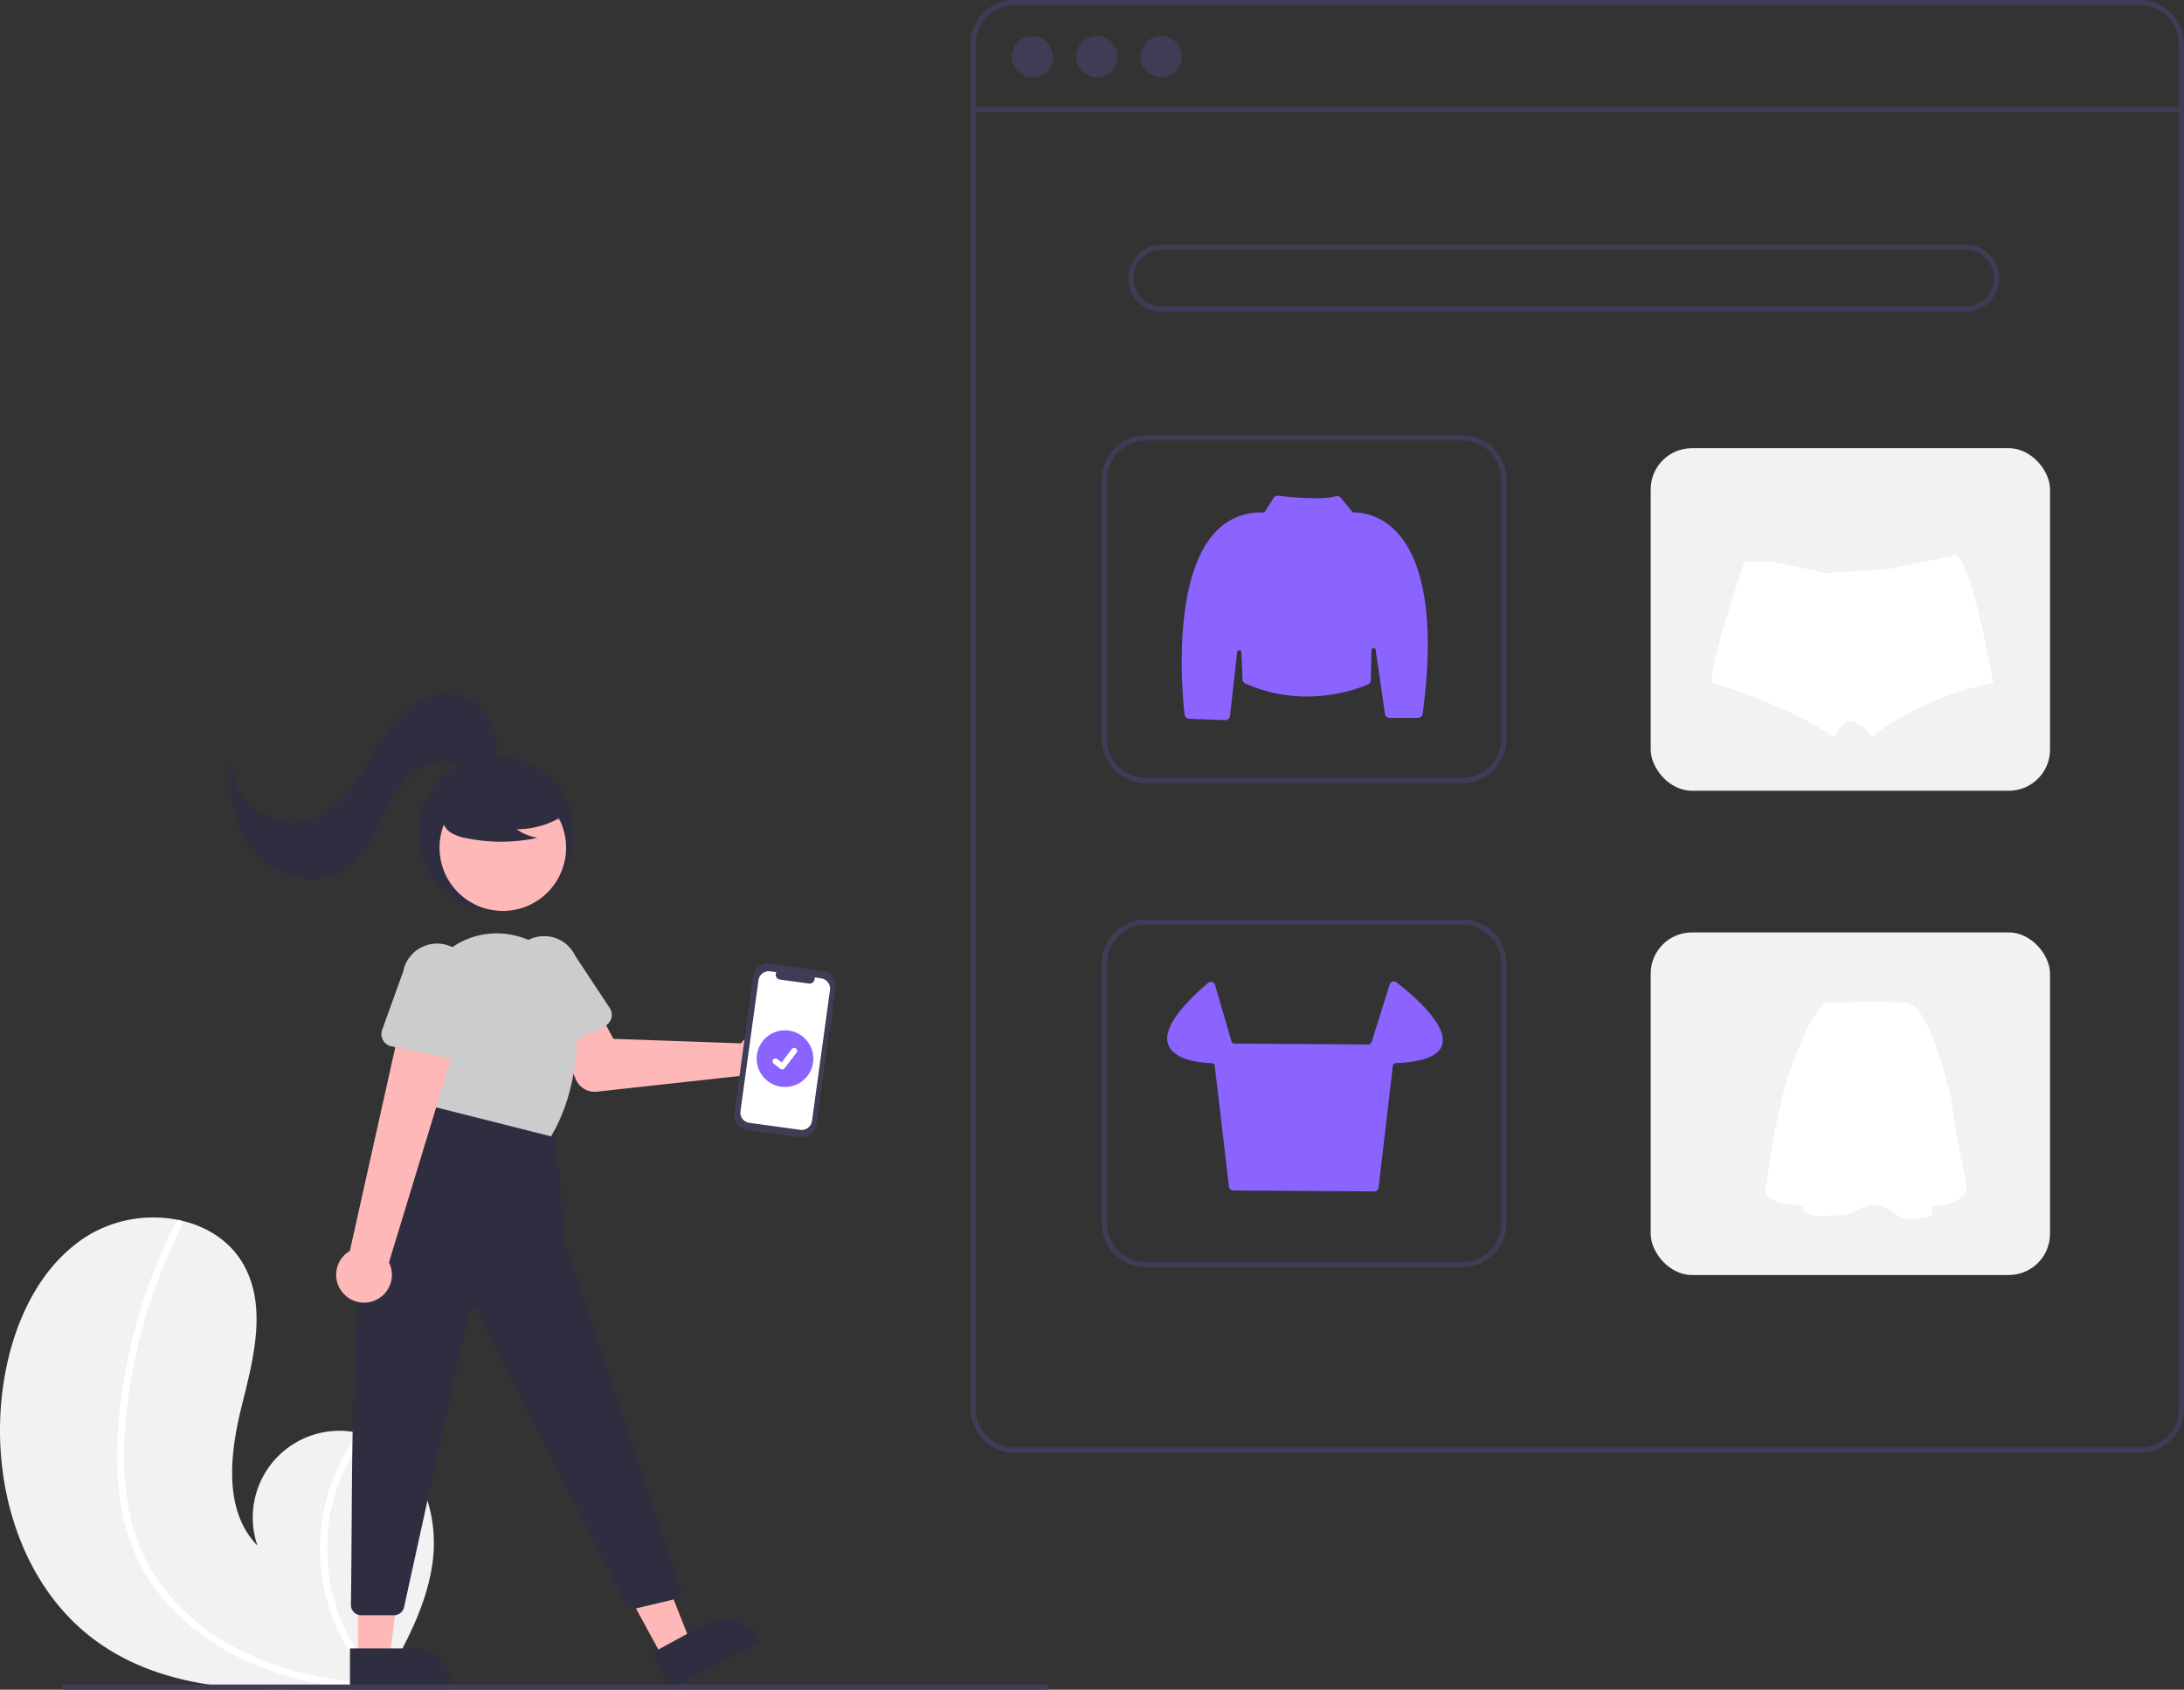 <svg xmlns="http://www.w3.org/2000/svg" data-name="Layer 1" width="847.693" height="656" viewBox="0 0 847.693 656" xmlns:xlink="http://www.w3.org/1999/xlink"><rect x="0" y="0" width="847.693" height="656" fill="#333333" stroke="none"/><path d="M213.747,759.288c26.423,19.035,60.664,19.991,93.762,17.652,4.622-.326,9.211-.709,13.757-1.122.027-.007.064-.005.091-.012.218-.021.437-.042.646-.054.938-.088,1.877-.176,2.807-.264l-.22.419-.689,1.3c.248-.435.495-.861.743-1.296.073-.131.155-.261.227-.391,8.574-14.921,17.078-30.39,19.248-47.428,2.242-17.685-4.059-37.709-19.624-46.401a31.407,31.407,0,0,0-6.445-2.699c-.931-.283-1.874-.512-2.828-.715a33.664,33.664,0,0,0-39.149,43.762c-13.196-13.531-10.734-35.482-6.182-53.827,4.561-18.345,10.082-38.758.806-55.236-5.156-9.172-14.224-14.862-24.401-17.154-.312-.067-.624-.135-.937-.193a49.13,49.13,0,0,0-35.297,6.185c-19.458,12.262-29.452,35.51-32.696,58.284C172.141,696.745,183.706,737.644,213.747,759.288Z" transform="translate(-176.154 -122)" fill="#f2f2f2"/><path d="M222.278,700.541a83.518,83.518,0,0,0,5.764,23.535,72.52,72.52,0,0,0,11.26,18.392c9.497,11.424,22.054,20.012,35.691,25.735a133.728,133.728,0,0,0,32.517,8.737c4.622-.326,9.211-.709,13.757-1.122.027-.007.064-.005.091-.012.218-.021.437-.042.646-.054.938-.088,1.877-.176,2.807-.264l-.22.419-.689,1.3c.248-.435.495-.861.743-1.296.073-.131.155-.261.227-.391a73.922,73.922,0,0,1-20.717-64.665,74.556,74.556,0,0,1,13.896-31.863c-.931-.283-1.874-.512-2.828-.715a77.299,77.299,0,0,0-7.051,11.679,75.742,75.742,0,0,0-6.535,47.12,77.438,77.438,0,0,0,19.62,38.625c-.883-.062-1.774-.134-2.646-.214-16.522-1.4-33.01-4.952-47.995-12.227a86.44,86.44,0,0,1-32.382-26.57c-9.076-12.517-13.075-27.572-13.762-42.874-.728-16.382,1.397-33.052,5.136-48.983a205.598,205.598,0,0,1,17.276-47.06,1.478,1.478,0,0,0-.587-1.951,1.257,1.257,0,0,0-.937-.193,1.095,1.095,0,0,0-.723.619c-.945,1.843-1.872,3.688-2.763,5.554a207.931,207.931,0,0,0-16.277,48.823C222.313,666.913,220.56,683.953,222.278,700.541Z" transform="translate(-176.154 -122)" fill="#fff"/><path d="M1006.846,686h-437a17.019,17.019,0,0,1-17-17V139a17.019,17.019,0,0,1,17-17h437a17.019,17.019,0,0,1,17,17V669A17.019,17.019,0,0,1,1006.846,686Zm-437-562a15.017,15.017,0,0,0-15,15V669a15.017,15.017,0,0,0,15,15h437a15.017,15.017,0,0,0,15-15V139a15.017,15.017,0,0,0-15-15Z" transform="translate(-176.154 -122)" fill="#3f3d56"/><rect x="377.693" y="41.59" width="469" height="2" fill="#3f3d56"/><circle cx="400.693" cy="22" r="8" fill="#3f3d56"/><circle cx="425.693" cy="22" r="8" fill="#3f3d56"/><circle cx="450.693" cy="22" r="8" fill="#3f3d56"/><path d="M939.106,243h-312a13,13,0,0,1,0-26h312a13,13,0,0,1,0,26Zm-312-24a11,11,0,0,0,0,22h312a11,11,0,0,0,0-22Z" transform="translate(-176.154 -122)" fill="#3f3d56"/><path d="M743.846,426h-123a17.019,17.019,0,0,1-17-17V308a17.019,17.019,0,0,1,17-17h123a17.019,17.019,0,0,1,17,17V409A17.019,17.019,0,0,1,743.846,426Zm-123-133a15.017,15.017,0,0,0-15,15V409a15.017,15.017,0,0,0,15,15h123a15.017,15.017,0,0,0,15-15V308a15.017,15.017,0,0,0-15-15Z" transform="translate(-176.154 -122)" fill="#3f3d56"/><rect x="640.693" y="174" width="155" height="133" rx="16" fill="#f2f2f2"/><path d="M743.846,614h-123a17.019,17.019,0,0,1-17-17V496a17.019,17.019,0,0,1,17-17h123a17.019,17.019,0,0,1,17,17V597A17.019,17.019,0,0,1,743.846,614Zm-123-133a15.017,15.017,0,0,0-15,15V597a15.017,15.017,0,0,0,15,15h123a15.017,15.017,0,0,0,15-15V496a15.017,15.017,0,0,0-15-15Z" transform="translate(-176.154 -122)" fill="#3f3d56"/><rect x="640.693" y="362" width="155" height="133" rx="16" fill="#f2f2f2"/><path d="M651.738,401.573q-.033,0-.067-.001l-13.99-.518a1.808,1.808,0,0,1-1.743-1.613c-.963-8.591-4.926-52.371,11.675-70.567a23.747,23.747,0,0,1,18.788-7.892.786.786,0,0,0,.721-.376l3.387-5.322a1.836,1.836,0,0,1,1.753-.831c2.715.328,16.556,1.877,22.376.192a1.821,1.821,0,0,1,1.923.592l4.448,5.436a.779.779,0,0,0,.649.301c2.262-.045,10.194.393,17.135,8.157,7.517,8.407,15.274,27.376,9.543,69.996a1.833,1.833,0,0,1-1.809,1.584H715.51a1.832,1.832,0,0,1-1.803-1.561l-3.599-24.836a.822.822,0,0,0-1.635.101l-.248,11.661a1.826,1.826,0,0,1-1.083,1.627c-3.928,1.727-24.683,9.827-47.622-.318a1.838,1.838,0,0,1-1.083-1.594l-.451-10.595a.822.822,0,0,0-1.638-.057l-2.796,24.817A1.831,1.831,0,0,1,651.738,401.573Z" transform="translate(-176.154 -122)" fill="#8b63ff"/><path d="M709.612,584.539h-.01l-54.821-.347a1.637,1.637,0,0,1-1.613-1.444l-5.515-46.873a1.262,1.262,0,0,0-1.218-1.122c-4.352-.142-14.707-1.134-16.852-7.263-1.911-5.459,3.316-13.51,15.535-23.931a1.637,1.637,0,0,1,2.636.786l6.343,21.885a1.28,1.28,0,0,0,1.213.918l51.979.349a1.265,1.265,0,0,0,1.222-.891l7.058-22.458a1.634,1.634,0,0,1,2.551-.81c4.816,3.678,20.332,16.307,17.778,24.384-1.337,4.23-7.37,6.588-17.93,7.008a1.266,1.266,0,0,0-1.214,1.122l-5.517,47.242A1.633,1.633,0,0,1,709.612,584.539Z" transform="translate(-176.154 -122)" fill="#8b63ff"/><path d="M949.846,387.153a115.565,115.565,0,0,0-47.505,21.039,8.811,8.811,0,0,0-3.788-4.499,13.302,13.302,0,0,0-3.844-1.615c-1.236-.315-2.423.436-3.513,1.518a19.892,19.892,0,0,0-3.126,4.628c-18.826-12.922-47.384-21.168-47.384-21.168V384.472a14.27,14.27,0,0,1,.186-1.817c.097-.695.218-1.308.372-2.059,2.423-12.325,12.001-40.487,12.001-40.487h10.83l20.999,4.361,23.623-1.446,23.793-4.951,3.085-.646c5.145,4.038,10.984,32.305,13.278,44.339.291,1.526.517,2.786.686,3.715C949.741,386.531,949.846,387.153,949.846,387.153Z" transform="translate(-176.154 -122)" fill="#fff"/><path d="M885.223,511.219h0s-5.031,1.258-12.832,22.389-10.566,48.434-10.566,48.434-4.387,7.429,14.339,7.926c0,0-1.506,4.906,9.059,4.153s9.045-.746,9.045-.746,6.793-4.277,9.812-3.524,4.906,1.009,8.175,3.773,13.717,1.638,13.841-.497a19.739,19.739,0,0,0,0-3.151s15.976,1.009,12.957-10.566-5.535-30.571-5.535-30.571-8.175-37.108-17.49-37.612S885.223,511.219,885.223,511.219Z" transform="translate(-176.154 -122)" fill="#fff"/><circle cx="192.64" cy="323.596" r="30" fill="#2f2e41"/><circle cx="195.16" cy="329.092" r="24.561" fill="#ffb8b8"/><path d="M464.852,525.797a10.526,10.526,0,0,0-1.072,1.264L414.218,525.31,408.549,514.679l-17.162,6.458,8.206,19.796a8,8,0,0,0,8.263,4.889l56.084-6.158a10.497,10.497,0,1,0,.911-13.866Z" transform="translate(-176.154 -122)" fill="#ffb8b8"/><path d="M384.785,530.696a4.812,4.812,0,0,1-2.643-3.017l-6.903-23.169a13.377,13.377,0,0,1,24.208-11.392l13.372,20.235a4.817,4.817,0,0,1-1.981,7.02L388.796,530.666A4.811,4.811,0,0,1,384.785,530.696Z" transform="translate(-176.154 -122)" fill="#ccc"/><polygon points="257.446 643.927 268.214 638.065 250.729 593.743 234.837 602.394 257.446 643.927" fill="#ffb8b8"/><path d="M428.94,763.906l21.205-11.544.001-0a15.386,15.386,0,0,1,20.87,6.158l.239.439-34.72,18.9Z" transform="translate(-176.154 -122)" fill="#2f2e41"/><polygon points="138.959 643.975 151.218 643.975 157.051 596.687 138.956 596.688 138.959 643.975" fill="#ffb8b8"/><path d="M311.985,761.973l24.144-.001h.001A15.386,15.386,0,0,1,351.516,777.358v.5l-39.531.001Z" transform="translate(-176.154 -122)" fill="#2f2e41"/><path d="M391.294,556.096l4,48,44.619,133.856a4,4,0,0,1-2.868,5.156l-13.675,3.256a4,4,0,0,1-4.498-2.091l-57.044-113.153a2,2,0,0,0-3.739.472L332.984,745.954a4,4,0,0,1-3.907,3.142H316.355a3.993,3.993,0,0,1-3.997-4.054c1.166-79.297-2.68-169.653,27.936-183.946l5-13Z" transform="translate(-176.154 -122)" fill="#2f2e41"/><path d="M343.854,551.5l-5.156-31.178a30.877,30.877,0,0,1,9.769-28.006,30.361,30.361,0,0,1,28.331-6.925c.292.078.585.159.878.241a30.783,30.783,0,0,1,22.228,27.346c.984,13.54.104,33.184-9.678,49.87l-.19.324Z" transform="translate(-176.154 -122)" fill="#ccc"/><path d="M395.747,438.038a33.405,33.405,0,0,1-19.091,5.9,20.471,20.471,0,0,0,8.114,3.338,67.359,67.359,0,0,1-27.514.155,17.807,17.807,0,0,1-5.76-1.978,7.289,7.289,0,0,1-3.555-4.755c-.604-3.449,2.083-6.582,4.876-8.693a35.967,35.967,0,0,1,30.224-6.04c3.376.873,6.759,2.347,8.951,5.059s2.843,6.891.753,9.684Z" transform="translate(-176.154 -122)" fill="#2f2e41"/><path d="M368.399,415.448c2.847-11.496-7.357-24.268-19.198-24.029-12.013.243-20.854,11.099-26.931,21.464S310.154,435,298.997,439.463a24.029,24.029,0,0,1-32.946-22.894c-1.498,12.593.577,26.219,8.699,35.959s23.233,14.13,34.095,7.584c6.204-3.739,10.169-10.237,13.438-16.701s6.178-13.279,11.131-18.564,12.612-8.792,19.506-6.569c2.736.883,5.191,2.603,8.018,3.126s6.386-.82,6.772-3.669Z" transform="translate(-176.154 -122)" fill="#2f2e41"/><path d="M309.202,623.891a10.743,10.743,0,0,1,2.743-16.243l21.305-95.497,21.613,8.871-27.738,91.081a10.801,10.801,0,0,1-17.922,11.788Z" transform="translate(-176.154 -122)" fill="#ffb8b8"/><path d="M324.809,525.85a4.812,4.812,0,0,1-.337-3.997l8.193-22.745a13.377,13.377,0,0,1,26.245,5.197l-1.245,24.222a4.817,4.817,0,0,1-5.76,4.475L328.055,528.207A4.811,4.811,0,0,1,324.809,525.85Z" transform="translate(-176.154 -122)" fill="#ccc"/><path id="b06866c4-d0b9-420f-a9d2-389dd10be0a8-325" data-name="Path 22" d="M499.368,515.14l-.355-.049,1.337-9.723a5.68,5.68,0,0,0-4.854-6.401l-20.6-2.832a5.68,5.68,0,0,0-6.401,4.854l-7.332,53.34a5.68,5.68,0,0,0,4.854,6.401l20.6,2.832a5.68,5.68,0,0,0,6.401-4.854l5.045-36.697.355.049Z" transform="translate(-176.154 -122)" fill="#3f3d56"/><path id="fb337c3c-e64d-4daa-8f83-1de4a3033e68-326" data-name="Path 23" d="M494.849,501.82l-2.565-.353a1.922,1.922,0,0,1-2.124,2.381l-11.256-1.547a1.922,1.922,0,0,1-1.403-2.866l-2.395-.329a4.046,4.046,0,0,0-4.56,3.458L463.562,553.368a4.046,4.046,0,0,0,3.458,4.56l19.743,2.714a4.046,4.046,0,0,0,4.56-3.458h0l6.984-50.804a4.046,4.046,0,0,0-3.458-4.559Z" transform="translate(-176.154 -122)" fill="#fff"/><circle cx="304.693" cy="411" r="11" fill="#8b63ff"/><path d="M479.756,537.196a1.141,1.141,0,0,1-.686-.228l-.012-.009-2.585-1.979a1.148,1.148,0,1,1,1.397-1.823l1.674,1.284,3.957-5.16a1.148,1.148,0,0,1,1.61-.213l-.025.033.025-.033a1.15,1.15,0,0,1,.213,1.61l-4.654,6.07A1.149,1.149,0,0,1,479.756,537.196Z" transform="translate(-176.154 -122)" fill="#fff"/><path d="M582.228,778h-381a1,1,0,0,1,0-2h381a1,1,0,1,1,0,2Z" transform="translate(-176.154 -122)" fill="#3f3d56"/></svg>